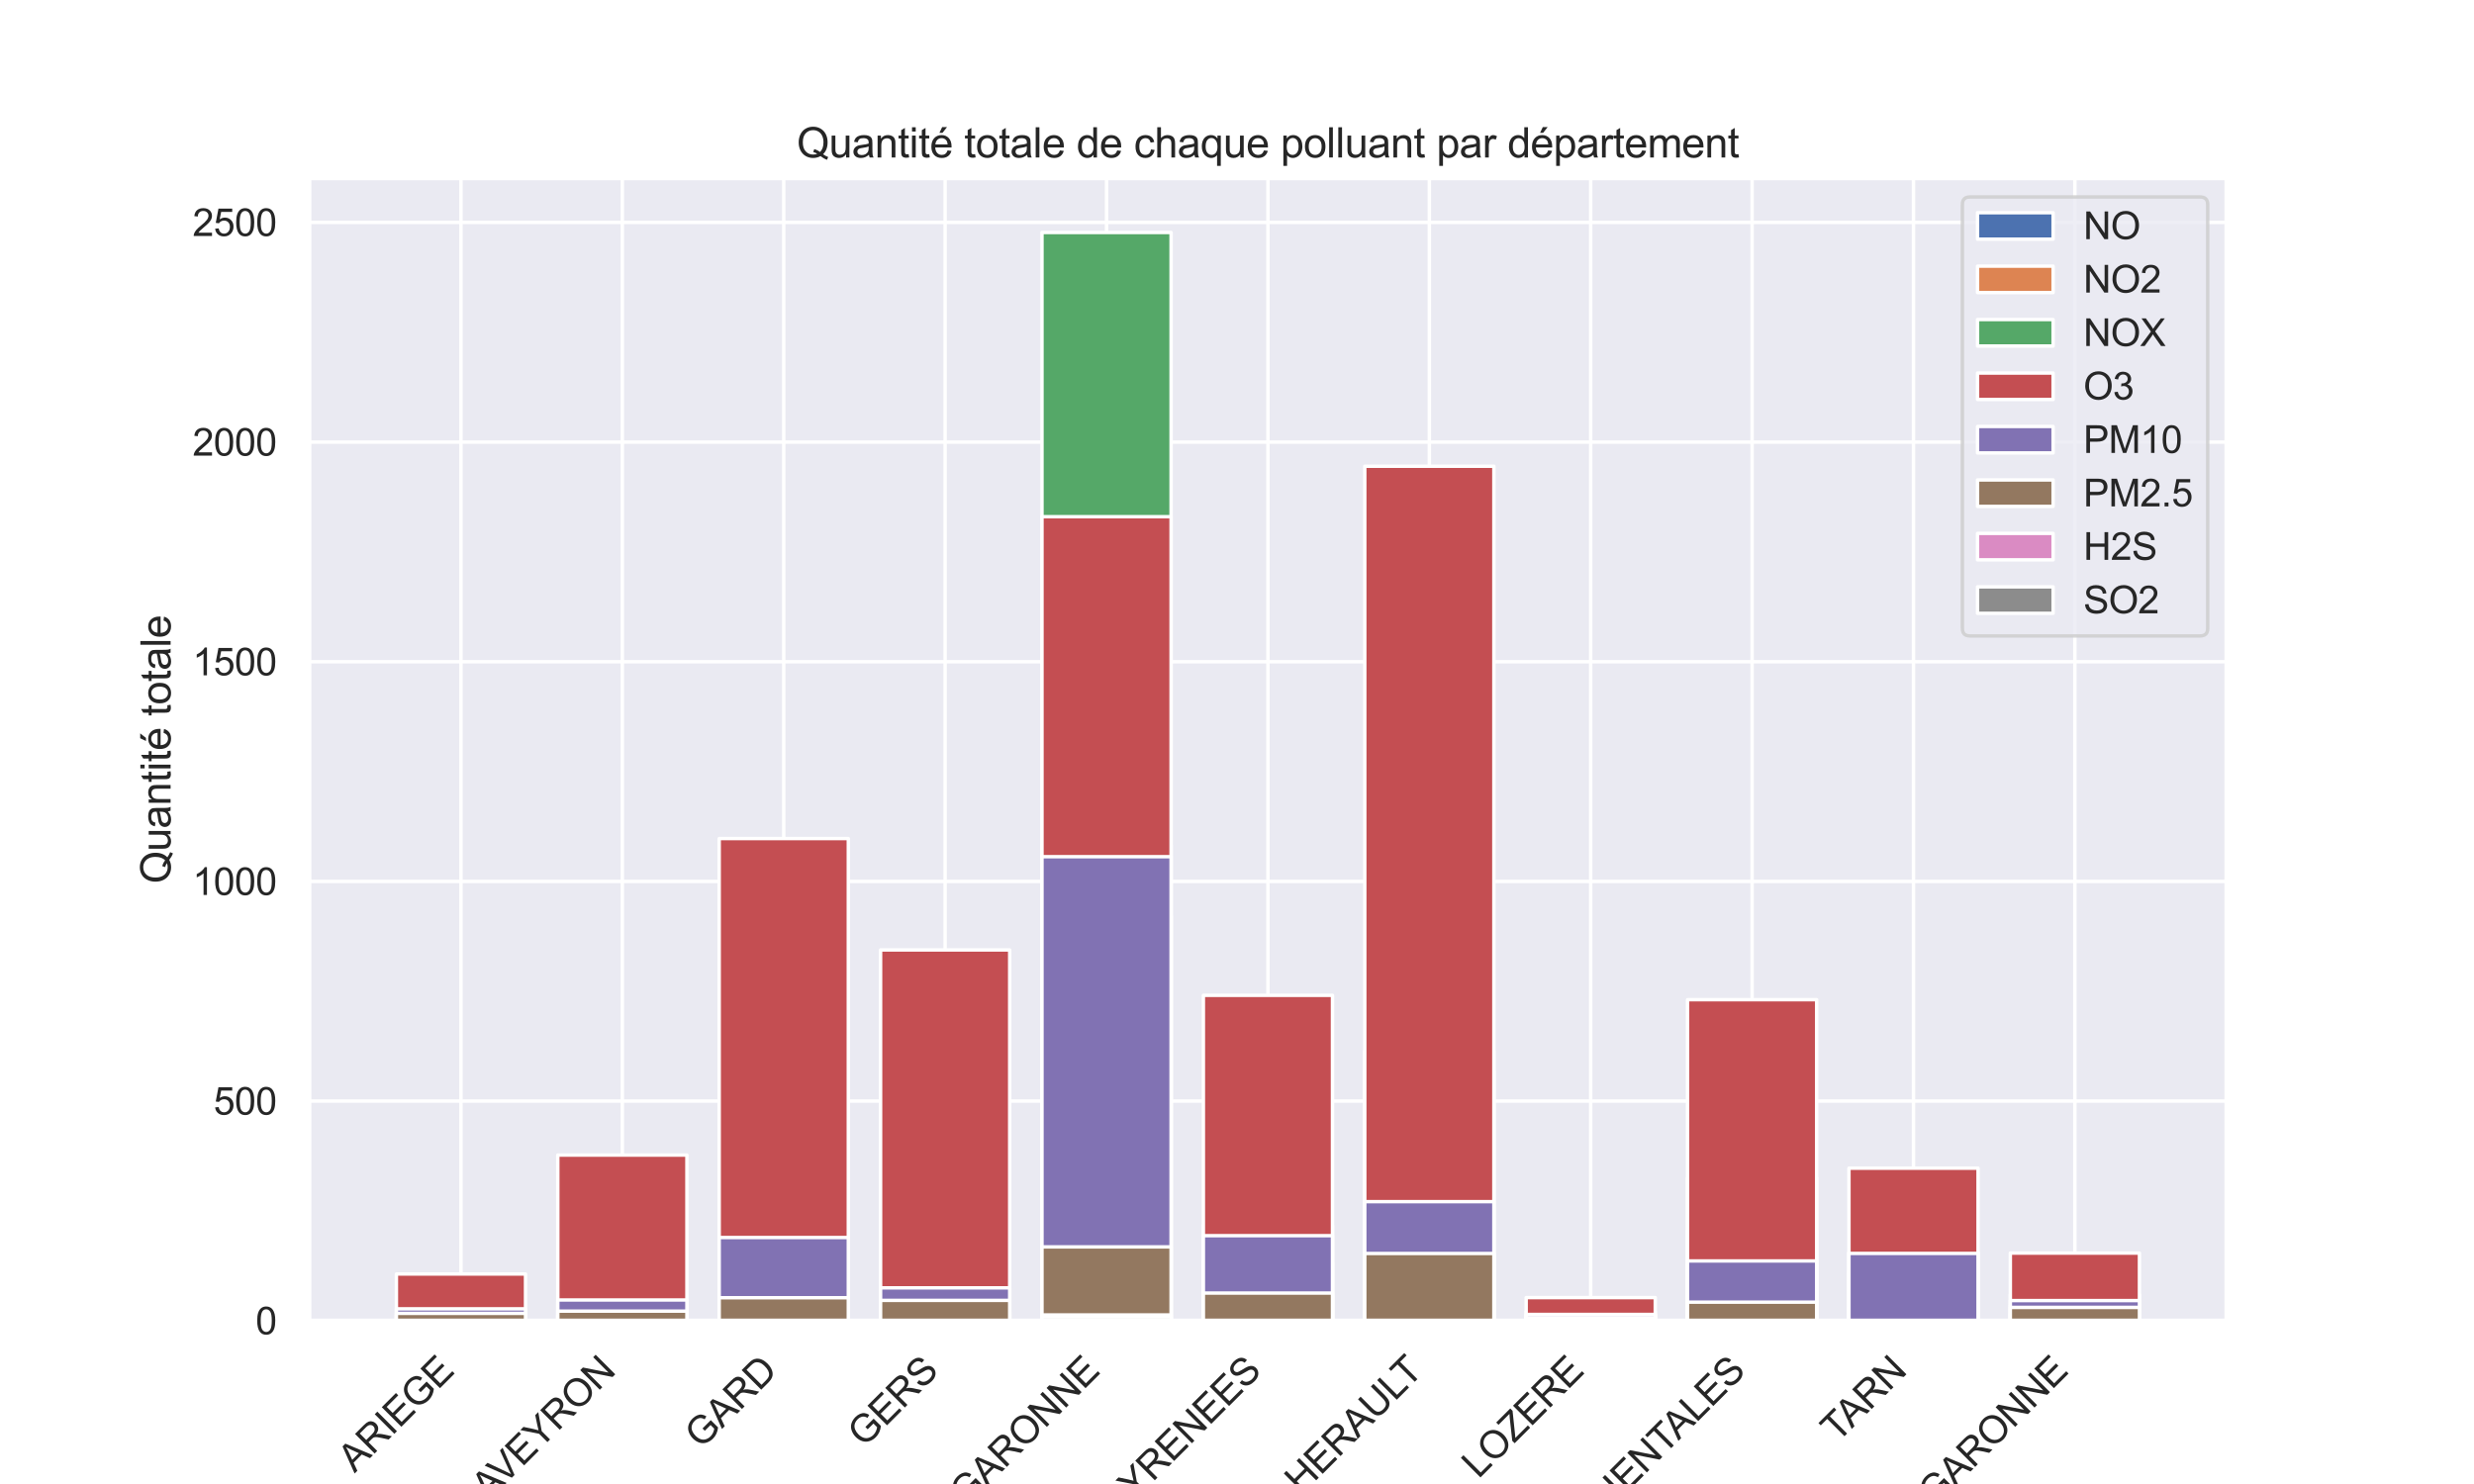 <?xml version="1.0" encoding="utf-8" standalone="no"?>
<!DOCTYPE svg PUBLIC "-//W3C//DTD SVG 1.1//EN"
  "http://www.w3.org/Graphics/SVG/1.1/DTD/svg11.dtd">
<svg xmlns:xlink="http://www.w3.org/1999/xlink" width="720pt" height="432pt" viewBox="0 0 720 432" xmlns="http://www.w3.org/2000/svg" version="1.1">
 <defs>
  <style type="text/css">*{stroke-linejoin: round; stroke-linecap: butt}</style>
 </defs>
 <g id="figure_1">
  <g id="patch_1">
   <path d="M 0 432 
L 720 432 
L 720 0 
L 0 0 
z
" style="fill: #ffffff"/>
  </g>
  <g id="axes_1">
   <g id="patch_2">
    <path d="M 90 384.48 
L 648 384.48 
L 648 51.84 
L 90 51.84 
z
" style="fill: #eaeaf2"/>
   </g>
   <g id="matplotlib.axis_1">
    <g id="xtick_1">
     <g id="line2d_1">
      <path d="M 134.152 384.48 
L 134.152 51.84 
" clip-path="url(#pd32d0c52d3)" style="fill: none; stroke: #ffffff; stroke-linecap: round"/>
     </g>
     <g id="text_1">
      <!-- ARIEGE -->
      <g style="fill: #262626" transform="translate(103.213 428.94) rotate(-45) scale(0.11 -0.11)">
       <defs>
        <path id="ArialMT-41" d="M -9 0 
L 1750 4581 
L 2403 4581 
L 4278 0 
L 3588 0 
L 3053 1388 
L 1138 1388 
L 634 0 
L -9 0 
z
M 1313 1881 
L 2866 1881 
L 2388 3150 
Q 2169 3728 2063 4100 
Q 1975 3659 1816 3225 
L 1313 1881 
z
" transform="scale(0.016)"/>
        <path id="ArialMT-52" d="M 503 0 
L 503 4581 
L 2534 4581 
Q 3147 4581 3465 4457 
Q 3784 4334 3975 4021 
Q 4166 3709 4166 3331 
Q 4166 2844 3850 2509 
Q 3534 2175 2875 2084 
Q 3116 1969 3241 1856 
Q 3506 1613 3744 1247 
L 4541 0 
L 3778 0 
L 3172 953 
Q 2906 1366 2734 1584 
Q 2563 1803 2427 1890 
Q 2291 1978 2150 2013 
Q 2047 2034 1813 2034 
L 1109 2034 
L 1109 0 
L 503 0 
z
M 1109 2559 
L 2413 2559 
Q 2828 2559 3062 2645 
Q 3297 2731 3419 2920 
Q 3541 3109 3541 3331 
Q 3541 3656 3305 3865 
Q 3069 4075 2559 4075 
L 1109 4075 
L 1109 2559 
z
" transform="scale(0.016)"/>
        <path id="ArialMT-49" d="M 597 0 
L 597 4581 
L 1203 4581 
L 1203 0 
L 597 0 
z
" transform="scale(0.016)"/>
        <path id="ArialMT-45" d="M 506 0 
L 506 4581 
L 3819 4581 
L 3819 4041 
L 1113 4041 
L 1113 2638 
L 3647 2638 
L 3647 2100 
L 1113 2100 
L 1113 541 
L 3925 541 
L 3925 0 
L 506 0 
z
" transform="scale(0.016)"/>
        <path id="ArialMT-47" d="M 2638 1797 
L 2638 2334 
L 4578 2338 
L 4578 638 
Q 4131 281 3656 101 
Q 3181 -78 2681 -78 
Q 2006 -78 1454 211 
Q 903 500 622 1047 
Q 341 1594 341 2269 
Q 341 2938 620 3517 
Q 900 4097 1425 4378 
Q 1950 4659 2634 4659 
Q 3131 4659 3532 4498 
Q 3934 4338 4162 4050 
Q 4391 3763 4509 3300 
L 3963 3150 
Q 3859 3500 3706 3700 
Q 3553 3900 3268 4020 
Q 2984 4141 2638 4141 
Q 2222 4141 1919 4014 
Q 1616 3888 1430 3681 
Q 1244 3475 1141 3228 
Q 966 2803 966 2306 
Q 966 1694 1177 1281 
Q 1388 869 1791 669 
Q 2194 469 2647 469 
Q 3041 469 3416 620 
Q 3791 772 3984 944 
L 3984 1797 
L 2638 1797 
z
" transform="scale(0.016)"/>
       </defs>
       <use xlink:href="#ArialMT-41"/>
       <use xlink:href="#ArialMT-52" x="66.699"/>
       <use xlink:href="#ArialMT-49" x="138.916"/>
       <use xlink:href="#ArialMT-45" x="166.699"/>
       <use xlink:href="#ArialMT-47" x="233.398"/>
       <use xlink:href="#ArialMT-45" x="311.182"/>
      </g>
     </g>
    </g>
    <g id="xtick_2">
     <g id="line2d_2">
      <path d="M 181.121 384.48 
L 181.121 51.84 
" clip-path="url(#pd32d0c52d3)" style="fill: none; stroke: #ffffff; stroke-linecap: round"/>
     </g>
     <g id="text_2">
      <!-- AVEYRON -->
      <g style="fill: #262626" transform="translate(142.111 437.012) rotate(-45) scale(0.11 -0.11)">
       <defs>
        <path id="ArialMT-56" d="M 1803 0 
L 28 4581 
L 684 4581 
L 1875 1253 
Q 2019 853 2116 503 
Q 2222 878 2363 1253 
L 3600 4581 
L 4219 4581 
L 2425 0 
L 1803 0 
z
" transform="scale(0.016)"/>
        <path id="ArialMT-59" d="M 1784 0 
L 1784 1941 
L 19 4581 
L 756 4581 
L 1659 3200 
Q 1909 2813 2125 2425 
Q 2331 2784 2625 3234 
L 3513 4581 
L 4219 4581 
L 2391 1941 
L 2391 0 
L 1784 0 
z
" transform="scale(0.016)"/>
        <path id="ArialMT-4f" d="M 309 2231 
Q 309 3372 921 4017 
Q 1534 4663 2503 4663 
Q 3138 4663 3647 4359 
Q 4156 4056 4423 3514 
Q 4691 2972 4691 2284 
Q 4691 1588 4409 1038 
Q 4128 488 3612 205 
Q 3097 -78 2500 -78 
Q 1853 -78 1343 234 
Q 834 547 571 1087 
Q 309 1628 309 2231 
z
M 934 2222 
Q 934 1394 1379 917 
Q 1825 441 2497 441 
Q 3181 441 3623 922 
Q 4066 1403 4066 2288 
Q 4066 2847 3877 3264 
Q 3688 3681 3323 3911 
Q 2959 4141 2506 4141 
Q 1863 4141 1398 3698 
Q 934 3256 934 2222 
z
" transform="scale(0.016)"/>
        <path id="ArialMT-4e" d="M 488 0 
L 488 4581 
L 1109 4581 
L 3516 984 
L 3516 4581 
L 4097 4581 
L 4097 0 
L 3475 0 
L 1069 3600 
L 1069 0 
L 488 0 
z
" transform="scale(0.016)"/>
       </defs>
       <use xlink:href="#ArialMT-41"/>
       <use xlink:href="#ArialMT-56" x="59.324"/>
       <use xlink:href="#ArialMT-45" x="126.023"/>
       <use xlink:href="#ArialMT-59" x="192.723"/>
       <use xlink:href="#ArialMT-52" x="259.422"/>
       <use xlink:href="#ArialMT-4f" x="331.639"/>
       <use xlink:href="#ArialMT-4e" x="409.422"/>
      </g>
     </g>
    </g>
    <g id="xtick_3">
     <g id="line2d_3">
      <path d="M 228.091 384.48 
L 228.091 51.84 
" clip-path="url(#pd32d0c52d3)" style="fill: none; stroke: #ffffff; stroke-linecap: round"/>
     </g>
     <g id="text_3">
      <!-- GARD -->
      <g style="fill: #262626" transform="translate(204.072 422.02) rotate(-45) scale(0.11 -0.11)">
       <defs>
        <path id="ArialMT-44" d="M 494 0 
L 494 4581 
L 2072 4581 
Q 2606 4581 2888 4516 
Q 3281 4425 3559 4188 
Q 3922 3881 4101 3404 
Q 4281 2928 4281 2316 
Q 4281 1794 4159 1391 
Q 4038 988 3847 723 
Q 3656 459 3429 307 
Q 3203 156 2883 78 
Q 2563 0 2147 0 
L 494 0 
z
M 1100 541 
L 2078 541 
Q 2531 541 2789 625 
Q 3047 709 3200 863 
Q 3416 1078 3536 1442 
Q 3656 1806 3656 2325 
Q 3656 3044 3420 3430 
Q 3184 3816 2847 3947 
Q 2603 4041 2063 4041 
L 1100 4041 
L 1100 541 
z
" transform="scale(0.016)"/>
       </defs>
       <use xlink:href="#ArialMT-47"/>
       <use xlink:href="#ArialMT-41" x="77.783"/>
       <use xlink:href="#ArialMT-52" x="144.482"/>
       <use xlink:href="#ArialMT-44" x="216.699"/>
      </g>
     </g>
    </g>
    <g id="xtick_4">
     <g id="line2d_4">
      <path d="M 275.061 384.48 
L 275.061 51.84 
" clip-path="url(#pd32d0c52d3)" style="fill: none; stroke: #ffffff; stroke-linecap: round"/>
     </g>
     <g id="text_4">
      <!-- GERS -->
      <g style="fill: #262626" transform="translate(251.471 421.591) rotate(-45) scale(0.11 -0.11)">
       <defs>
        <path id="ArialMT-53" d="M 288 1472 
L 859 1522 
Q 900 1178 1048 958 
Q 1197 738 1509 602 
Q 1822 466 2213 466 
Q 2559 466 2825 569 
Q 3091 672 3220 851 
Q 3350 1031 3350 1244 
Q 3350 1459 3225 1620 
Q 3100 1781 2813 1891 
Q 2628 1963 1997 2114 
Q 1366 2266 1113 2400 
Q 784 2572 623 2826 
Q 463 3081 463 3397 
Q 463 3744 659 4045 
Q 856 4347 1234 4503 
Q 1613 4659 2075 4659 
Q 2584 4659 2973 4495 
Q 3363 4331 3572 4012 
Q 3781 3694 3797 3291 
L 3216 3247 
Q 3169 3681 2898 3903 
Q 2628 4125 2100 4125 
Q 1550 4125 1298 3923 
Q 1047 3722 1047 3438 
Q 1047 3191 1225 3031 
Q 1400 2872 2139 2705 
Q 2878 2538 3153 2413 
Q 3553 2228 3743 1945 
Q 3934 1663 3934 1294 
Q 3934 928 3725 604 
Q 3516 281 3123 101 
Q 2731 -78 2241 -78 
Q 1619 -78 1198 103 
Q 778 284 539 648 
Q 300 1013 288 1472 
z
" transform="scale(0.016)"/>
       </defs>
       <use xlink:href="#ArialMT-47"/>
       <use xlink:href="#ArialMT-45" x="77.783"/>
       <use xlink:href="#ArialMT-52" x="144.482"/>
       <use xlink:href="#ArialMT-53" x="216.699"/>
      </g>
     </g>
    </g>
    <g id="xtick_5">
     <g id="line2d_5">
      <path d="M 322.03 384.48 
L 322.03 51.84 
" clip-path="url(#pd32d0c52d3)" style="fill: none; stroke: #ffffff; stroke-linecap: round"/>
     </g>
     <g id="text_5">
      <!-- HAUTE-GARONNE -->
      <g style="fill: #262626" transform="translate(252.204 467.828) rotate(-45) scale(0.11 -0.11)">
       <defs>
        <path id="ArialMT-48" d="M 513 0 
L 513 4581 
L 1119 4581 
L 1119 2700 
L 3500 2700 
L 3500 4581 
L 4106 4581 
L 4106 0 
L 3500 0 
L 3500 2159 
L 1119 2159 
L 1119 0 
L 513 0 
z
" transform="scale(0.016)"/>
        <path id="ArialMT-55" d="M 3500 4581 
L 4106 4581 
L 4106 1934 
Q 4106 1244 3950 837 
Q 3794 431 3386 176 
Q 2978 -78 2316 -78 
Q 1672 -78 1262 144 
Q 853 366 678 786 
Q 503 1206 503 1934 
L 503 4581 
L 1109 4581 
L 1109 1938 
Q 1109 1341 1220 1058 
Q 1331 775 1601 622 
Q 1872 469 2263 469 
Q 2931 469 3215 772 
Q 3500 1075 3500 1938 
L 3500 4581 
z
" transform="scale(0.016)"/>
        <path id="ArialMT-54" d="M 1659 0 
L 1659 4041 
L 150 4041 
L 150 4581 
L 3781 4581 
L 3781 4041 
L 2266 4041 
L 2266 0 
L 1659 0 
z
" transform="scale(0.016)"/>
        <path id="ArialMT-2d" d="M 203 1375 
L 203 1941 
L 1931 1941 
L 1931 1375 
L 203 1375 
z
" transform="scale(0.016)"/>
       </defs>
       <use xlink:href="#ArialMT-48"/>
       <use xlink:href="#ArialMT-41" x="72.217"/>
       <use xlink:href="#ArialMT-55" x="138.916"/>
       <use xlink:href="#ArialMT-54" x="211.133"/>
       <use xlink:href="#ArialMT-45" x="272.217"/>
       <use xlink:href="#ArialMT-2d" x="338.916"/>
       <use xlink:href="#ArialMT-47" x="372.217"/>
       <use xlink:href="#ArialMT-41" x="450"/>
       <use xlink:href="#ArialMT-52" x="516.699"/>
       <use xlink:href="#ArialMT-4f" x="588.916"/>
       <use xlink:href="#ArialMT-4e" x="666.699"/>
       <use xlink:href="#ArialMT-4e" x="738.916"/>
       <use xlink:href="#ArialMT-45" x="811.133"/>
      </g>
     </g>
    </g>
    <g id="xtick_6">
     <g id="line2d_6">
      <path d="M 369 384.48 
L 369 51.84 
" clip-path="url(#pd32d0c52d3)" style="fill: none; stroke: #ffffff; stroke-linecap: round"/>
     </g>
     <g id="text_6">
      <!-- HAUTES-PYRENEES -->
      <g style="fill: #262626" transform="translate(290.95 476.052) rotate(-45) scale(0.11 -0.11)">
       <defs>
        <path id="ArialMT-50" d="M 494 0 
L 494 4581 
L 2222 4581 
Q 2678 4581 2919 4538 
Q 3256 4481 3484 4323 
Q 3713 4166 3852 3881 
Q 3991 3597 3991 3256 
Q 3991 2672 3619 2267 
Q 3247 1863 2275 1863 
L 1100 1863 
L 1100 0 
L 494 0 
z
M 1100 2403 
L 2284 2403 
Q 2872 2403 3119 2622 
Q 3366 2841 3366 3238 
Q 3366 3525 3220 3729 
Q 3075 3934 2838 4000 
Q 2684 4041 2272 4041 
L 1100 4041 
L 1100 2403 
z
" transform="scale(0.016)"/>
       </defs>
       <use xlink:href="#ArialMT-48"/>
       <use xlink:href="#ArialMT-41" x="72.217"/>
       <use xlink:href="#ArialMT-55" x="138.916"/>
       <use xlink:href="#ArialMT-54" x="211.133"/>
       <use xlink:href="#ArialMT-45" x="272.217"/>
       <use xlink:href="#ArialMT-53" x="338.916"/>
       <use xlink:href="#ArialMT-2d" x="405.615"/>
       <use xlink:href="#ArialMT-50" x="438.916"/>
       <use xlink:href="#ArialMT-59" x="505.615"/>
       <use xlink:href="#ArialMT-52" x="572.314"/>
       <use xlink:href="#ArialMT-45" x="644.531"/>
       <use xlink:href="#ArialMT-4e" x="711.23"/>
       <use xlink:href="#ArialMT-45" x="783.447"/>
       <use xlink:href="#ArialMT-45" x="850.146"/>
       <use xlink:href="#ArialMT-53" x="916.846"/>
      </g>
     </g>
    </g>
    <g id="xtick_7">
     <g id="line2d_7">
      <path d="M 415.97 384.48 
L 415.97 51.84 
" clip-path="url(#pd32d0c52d3)" style="fill: none; stroke: #ffffff; stroke-linecap: round"/>
     </g>
     <g id="text_7">
      <!-- HERAULT -->
      <g style="fill: #262626" transform="translate(378.693 435.278) rotate(-45) scale(0.11 -0.11)">
       <defs>
        <path id="ArialMT-4c" d="M 469 0 
L 469 4581 
L 1075 4581 
L 1075 541 
L 3331 541 
L 3331 0 
L 469 0 
z
" transform="scale(0.016)"/>
       </defs>
       <use xlink:href="#ArialMT-48"/>
       <use xlink:href="#ArialMT-45" x="72.217"/>
       <use xlink:href="#ArialMT-52" x="138.916"/>
       <use xlink:href="#ArialMT-41" x="211.133"/>
       <use xlink:href="#ArialMT-55" x="277.832"/>
       <use xlink:href="#ArialMT-4c" x="350.049"/>
       <use xlink:href="#ArialMT-54" x="398.289"/>
      </g>
     </g>
    </g>
    <g id="xtick_8">
     <g id="line2d_8">
      <path d="M 462.939 384.48 
L 462.939 51.84 
" clip-path="url(#pd32d0c52d3)" style="fill: none; stroke: #ffffff; stroke-linecap: round"/>
     </g>
     <g id="text_8">
      <!-- LOZERE -->
      <g style="fill: #262626" transform="translate(430.273 430.667) rotate(-45) scale(0.11 -0.11)">
       <defs>
        <path id="ArialMT-5a" d="M 128 0 
L 128 563 
L 2475 3497 
Q 2725 3809 2950 4041 
L 394 4041 
L 394 4581 
L 3675 4581 
L 3675 4041 
L 1103 863 
L 825 541 
L 3750 541 
L 3750 0 
L 128 0 
z
" transform="scale(0.016)"/>
       </defs>
       <use xlink:href="#ArialMT-4c"/>
       <use xlink:href="#ArialMT-4f" x="55.615"/>
       <use xlink:href="#ArialMT-5a" x="133.398"/>
       <use xlink:href="#ArialMT-45" x="194.482"/>
       <use xlink:href="#ArialMT-52" x="261.182"/>
       <use xlink:href="#ArialMT-45" x="333.398"/>
      </g>
     </g>
    </g>
    <g id="xtick_9">
     <g id="line2d_9">
      <path d="M 509.909 384.48 
L 509.909 51.84 
" clip-path="url(#pd32d0c52d3)" style="fill: none; stroke: #ffffff; stroke-linecap: round"/>
     </g>
     <g id="text_9">
      <!-- PYRENEES-ORIENTALES -->
      <g style="fill: #262626" transform="translate(414.708 493.203) rotate(-45) scale(0.11 -0.11)">
       <use xlink:href="#ArialMT-50"/>
       <use xlink:href="#ArialMT-59" x="66.699"/>
       <use xlink:href="#ArialMT-52" x="133.398"/>
       <use xlink:href="#ArialMT-45" x="205.615"/>
       <use xlink:href="#ArialMT-4e" x="272.314"/>
       <use xlink:href="#ArialMT-45" x="344.531"/>
       <use xlink:href="#ArialMT-45" x="411.23"/>
       <use xlink:href="#ArialMT-53" x="477.93"/>
       <use xlink:href="#ArialMT-2d" x="544.629"/>
       <use xlink:href="#ArialMT-4f" x="577.93"/>
       <use xlink:href="#ArialMT-52" x="655.713"/>
       <use xlink:href="#ArialMT-49" x="727.93"/>
       <use xlink:href="#ArialMT-45" x="755.713"/>
       <use xlink:href="#ArialMT-4e" x="822.412"/>
       <use xlink:href="#ArialMT-54" x="894.629"/>
       <use xlink:href="#ArialMT-41" x="948.338"/>
       <use xlink:href="#ArialMT-4c" x="1015.037"/>
       <use xlink:href="#ArialMT-45" x="1070.652"/>
       <use xlink:href="#ArialMT-53" x="1137.352"/>
      </g>
     </g>
    </g>
    <g id="xtick_10">
     <g id="line2d_10">
      <path d="M 556.879 384.48 
L 556.879 51.84 
" clip-path="url(#pd32d0c52d3)" style="fill: none; stroke: #ffffff; stroke-linecap: round"/>
     </g>
     <g id="text_10">
      <!-- TARN -->
      <g style="fill: #262626" transform="translate(534.733 420.147) rotate(-45) scale(0.11 -0.11)">
       <use xlink:href="#ArialMT-54"/>
       <use xlink:href="#ArialMT-41" x="53.709"/>
       <use xlink:href="#ArialMT-52" x="120.408"/>
       <use xlink:href="#ArialMT-4e" x="192.625"/>
      </g>
     </g>
    </g>
    <g id="xtick_11">
     <g id="line2d_11">
      <path d="M 603.848 384.48 
L 603.848 51.84 
" clip-path="url(#pd32d0c52d3)" style="fill: none; stroke: #ffffff; stroke-linecap: round"/>
     </g>
     <g id="text_11">
      <!-- TARN-ET-GARONNE -->
      <g style="fill: #262626" transform="translate(527.683 474.167) rotate(-45) scale(0.11 -0.11)">
       <use xlink:href="#ArialMT-54"/>
       <use xlink:href="#ArialMT-41" x="53.709"/>
       <use xlink:href="#ArialMT-52" x="120.408"/>
       <use xlink:href="#ArialMT-4e" x="192.625"/>
       <use xlink:href="#ArialMT-2d" x="264.842"/>
       <use xlink:href="#ArialMT-45" x="298.143"/>
       <use xlink:href="#ArialMT-54" x="364.842"/>
       <use xlink:href="#ArialMT-2d" x="420.426"/>
       <use xlink:href="#ArialMT-47" x="453.727"/>
       <use xlink:href="#ArialMT-41" x="531.51"/>
       <use xlink:href="#ArialMT-52" x="598.209"/>
       <use xlink:href="#ArialMT-4f" x="670.426"/>
       <use xlink:href="#ArialMT-4e" x="748.209"/>
       <use xlink:href="#ArialMT-4e" x="820.426"/>
       <use xlink:href="#ArialMT-45" x="892.643"/>
      </g>
     </g>
    </g>
    <g id="text_12">
     <!-- Départements -->
     <g style="fill: #262626" transform="translate(331.318 507.385) scale(0.12 -0.12)">
      <defs>
       <path id="ArialMT-e9" d="M 2694 1069 
L 3275 997 
Q 3138 488 2766 206 
Q 2394 -75 1816 -75 
Q 1088 -75 661 373 
Q 234 822 234 1631 
Q 234 2469 665 2931 
Q 1097 3394 1784 3394 
Q 2450 3394 2872 2941 
Q 3294 2488 3294 1666 
Q 3294 1616 3291 1516 
L 816 1516 
Q 847 969 1125 678 
Q 1403 388 1819 388 
Q 2128 388 2347 550 
Q 2566 713 2694 1069 
z
M 847 1978 
L 2700 1978 
Q 2663 2397 2488 2606 
Q 2219 2931 1791 2931 
Q 1403 2931 1139 2672 
Q 875 2413 847 1978 
z
M 1454 3731 
L 1869 4606 
L 2607 4606 
L 1919 3731 
L 1454 3731 
z
" transform="scale(0.016)"/>
       <path id="ArialMT-70" d="M 422 -1272 
L 422 3319 
L 934 3319 
L 934 2888 
Q 1116 3141 1344 3267 
Q 1572 3394 1897 3394 
Q 2322 3394 2647 3175 
Q 2972 2956 3137 2557 
Q 3303 2159 3303 1684 
Q 3303 1175 3120 767 
Q 2938 359 2589 142 
Q 2241 -75 1856 -75 
Q 1575 -75 1351 44 
Q 1128 163 984 344 
L 984 -1272 
L 422 -1272 
z
M 931 1641 
Q 931 1000 1190 694 
Q 1450 388 1819 388 
Q 2194 388 2461 705 
Q 2728 1022 2728 1688 
Q 2728 2322 2467 2637 
Q 2206 2953 1844 2953 
Q 1484 2953 1207 2617 
Q 931 2281 931 1641 
z
" transform="scale(0.016)"/>
       <path id="ArialMT-61" d="M 2588 409 
Q 2275 144 1986 34 
Q 1697 -75 1366 -75 
Q 819 -75 525 192 
Q 231 459 231 875 
Q 231 1119 342 1320 
Q 453 1522 633 1644 
Q 813 1766 1038 1828 
Q 1203 1872 1538 1913 
Q 2219 1994 2541 2106 
Q 2544 2222 2544 2253 
Q 2544 2597 2384 2738 
Q 2169 2928 1744 2928 
Q 1347 2928 1158 2789 
Q 969 2650 878 2297 
L 328 2372 
Q 403 2725 575 2942 
Q 747 3159 1072 3276 
Q 1397 3394 1825 3394 
Q 2250 3394 2515 3294 
Q 2781 3194 2906 3042 
Q 3031 2891 3081 2659 
Q 3109 2516 3109 2141 
L 3109 1391 
Q 3109 606 3145 398 
Q 3181 191 3288 0 
L 2700 0 
Q 2613 175 2588 409 
z
M 2541 1666 
Q 2234 1541 1622 1453 
Q 1275 1403 1131 1340 
Q 988 1278 909 1158 
Q 831 1038 831 891 
Q 831 666 1001 516 
Q 1172 366 1500 366 
Q 1825 366 2078 508 
Q 2331 650 2450 897 
Q 2541 1088 2541 1459 
L 2541 1666 
z
" transform="scale(0.016)"/>
       <path id="ArialMT-72" d="M 416 0 
L 416 3319 
L 922 3319 
L 922 2816 
Q 1116 3169 1280 3281 
Q 1444 3394 1641 3394 
Q 1925 3394 2219 3213 
L 2025 2691 
Q 1819 2813 1613 2813 
Q 1428 2813 1281 2702 
Q 1134 2591 1072 2394 
Q 978 2094 978 1738 
L 978 0 
L 416 0 
z
" transform="scale(0.016)"/>
       <path id="ArialMT-74" d="M 1650 503 
L 1731 6 
Q 1494 -44 1306 -44 
Q 1000 -44 831 53 
Q 663 150 594 308 
Q 525 466 525 972 
L 525 2881 
L 113 2881 
L 113 3319 
L 525 3319 
L 525 4141 
L 1084 4478 
L 1084 3319 
L 1650 3319 
L 1650 2881 
L 1084 2881 
L 1084 941 
Q 1084 700 1114 631 
Q 1144 563 1211 522 
Q 1278 481 1403 481 
Q 1497 481 1650 503 
z
" transform="scale(0.016)"/>
       <path id="ArialMT-65" d="M 2694 1069 
L 3275 997 
Q 3138 488 2766 206 
Q 2394 -75 1816 -75 
Q 1088 -75 661 373 
Q 234 822 234 1631 
Q 234 2469 665 2931 
Q 1097 3394 1784 3394 
Q 2450 3394 2872 2941 
Q 3294 2488 3294 1666 
Q 3294 1616 3291 1516 
L 816 1516 
Q 847 969 1125 678 
Q 1403 388 1819 388 
Q 2128 388 2347 550 
Q 2566 713 2694 1069 
z
M 847 1978 
L 2700 1978 
Q 2663 2397 2488 2606 
Q 2219 2931 1791 2931 
Q 1403 2931 1139 2672 
Q 875 2413 847 1978 
z
" transform="scale(0.016)"/>
       <path id="ArialMT-6d" d="M 422 0 
L 422 3319 
L 925 3319 
L 925 2853 
Q 1081 3097 1340 3245 
Q 1600 3394 1931 3394 
Q 2300 3394 2536 3241 
Q 2772 3088 2869 2813 
Q 3263 3394 3894 3394 
Q 4388 3394 4653 3120 
Q 4919 2847 4919 2278 
L 4919 0 
L 4359 0 
L 4359 2091 
Q 4359 2428 4304 2576 
Q 4250 2725 4106 2815 
Q 3963 2906 3769 2906 
Q 3419 2906 3187 2673 
Q 2956 2441 2956 1928 
L 2956 0 
L 2394 0 
L 2394 2156 
Q 2394 2531 2256 2718 
Q 2119 2906 1806 2906 
Q 1569 2906 1367 2781 
Q 1166 2656 1075 2415 
Q 984 2175 984 1722 
L 984 0 
L 422 0 
z
" transform="scale(0.016)"/>
       <path id="ArialMT-6e" d="M 422 0 
L 422 3319 
L 928 3319 
L 928 2847 
Q 1294 3394 1984 3394 
Q 2284 3394 2536 3286 
Q 2788 3178 2913 3003 
Q 3038 2828 3088 2588 
Q 3119 2431 3119 2041 
L 3119 0 
L 2556 0 
L 2556 2019 
Q 2556 2363 2490 2533 
Q 2425 2703 2258 2804 
Q 2091 2906 1866 2906 
Q 1506 2906 1245 2678 
Q 984 2450 984 1813 
L 984 0 
L 422 0 
z
" transform="scale(0.016)"/>
       <path id="ArialMT-73" d="M 197 991 
L 753 1078 
Q 800 744 1014 566 
Q 1228 388 1613 388 
Q 2000 388 2187 545 
Q 2375 703 2375 916 
Q 2375 1106 2209 1216 
Q 2094 1291 1634 1406 
Q 1016 1563 777 1677 
Q 538 1791 414 1992 
Q 291 2194 291 2438 
Q 291 2659 392 2848 
Q 494 3038 669 3163 
Q 800 3259 1026 3326 
Q 1253 3394 1513 3394 
Q 1903 3394 2198 3281 
Q 2494 3169 2634 2976 
Q 2775 2784 2828 2463 
L 2278 2388 
Q 2241 2644 2061 2787 
Q 1881 2931 1553 2931 
Q 1166 2931 1000 2803 
Q 834 2675 834 2503 
Q 834 2394 903 2306 
Q 972 2216 1119 2156 
Q 1203 2125 1616 2013 
Q 2213 1853 2448 1751 
Q 2684 1650 2818 1456 
Q 2953 1263 2953 975 
Q 2953 694 2789 445 
Q 2625 197 2315 61 
Q 2006 -75 1616 -75 
Q 969 -75 630 194 
Q 291 463 197 991 
z
" transform="scale(0.016)"/>
      </defs>
      <use xlink:href="#ArialMT-44"/>
      <use xlink:href="#ArialMT-e9" x="72.217"/>
      <use xlink:href="#ArialMT-70" x="127.832"/>
      <use xlink:href="#ArialMT-61" x="183.447"/>
      <use xlink:href="#ArialMT-72" x="239.062"/>
      <use xlink:href="#ArialMT-74" x="272.363"/>
      <use xlink:href="#ArialMT-65" x="300.146"/>
      <use xlink:href="#ArialMT-6d" x="355.762"/>
      <use xlink:href="#ArialMT-65" x="439.062"/>
      <use xlink:href="#ArialMT-6e" x="494.678"/>
      <use xlink:href="#ArialMT-74" x="550.293"/>
      <use xlink:href="#ArialMT-73" x="578.076"/>
     </g>
    </g>
   </g>
   <g id="matplotlib.axis_2">
    <g id="ytick_1">
     <g id="line2d_12">
      <path d="M 90 384.48 
L 648 384.48 
" clip-path="url(#pd32d0c52d3)" style="fill: none; stroke: #ffffff; stroke-linecap: round"/>
     </g>
     <g id="text_13">
      <!-- 0 -->
      <g style="fill: #262626" transform="translate(74.383 388.417) scale(0.11 -0.11)">
       <defs>
        <path id="ArialMT-30" d="M 266 2259 
Q 266 3072 433 3567 
Q 600 4063 929 4331 
Q 1259 4600 1759 4600 
Q 2128 4600 2406 4451 
Q 2684 4303 2865 4023 
Q 3047 3744 3150 3342 
Q 3253 2941 3253 2259 
Q 3253 1453 3087 958 
Q 2922 463 2592 192 
Q 2263 -78 1759 -78 
Q 1097 -78 719 397 
Q 266 969 266 2259 
z
M 844 2259 
Q 844 1131 1108 757 
Q 1372 384 1759 384 
Q 2147 384 2411 759 
Q 2675 1134 2675 2259 
Q 2675 3391 2411 3762 
Q 2147 4134 1753 4134 
Q 1366 4134 1134 3806 
Q 844 3388 844 2259 
z
" transform="scale(0.016)"/>
       </defs>
       <use xlink:href="#ArialMT-30"/>
      </g>
     </g>
    </g>
    <g id="ytick_2">
     <g id="line2d_13">
      <path d="M 90 320.534 
L 648 320.534 
" clip-path="url(#pd32d0c52d3)" style="fill: none; stroke: #ffffff; stroke-linecap: round"/>
     </g>
     <g id="text_14">
      <!-- 500 -->
      <g style="fill: #262626" transform="translate(62.149 324.471) scale(0.11 -0.11)">
       <defs>
        <path id="ArialMT-35" d="M 266 1200 
L 856 1250 
Q 922 819 1161 601 
Q 1400 384 1738 384 
Q 2144 384 2425 690 
Q 2706 997 2706 1503 
Q 2706 1984 2436 2262 
Q 2166 2541 1728 2541 
Q 1456 2541 1237 2417 
Q 1019 2294 894 2097 
L 366 2166 
L 809 4519 
L 3088 4519 
L 3088 3981 
L 1259 3981 
L 1013 2750 
Q 1425 3038 1878 3038 
Q 2478 3038 2890 2622 
Q 3303 2206 3303 1553 
Q 3303 931 2941 478 
Q 2500 -78 1738 -78 
Q 1113 -78 717 272 
Q 322 622 266 1200 
z
" transform="scale(0.016)"/>
       </defs>
       <use xlink:href="#ArialMT-35"/>
       <use xlink:href="#ArialMT-30" x="55.615"/>
       <use xlink:href="#ArialMT-30" x="111.23"/>
      </g>
     </g>
    </g>
    <g id="ytick_3">
     <g id="line2d_14">
      <path d="M 90 256.589 
L 648 256.589 
" clip-path="url(#pd32d0c52d3)" style="fill: none; stroke: #ffffff; stroke-linecap: round"/>
     </g>
     <g id="text_15">
      <!-- 1000 -->
      <g style="fill: #262626" transform="translate(56.032 260.525) scale(0.11 -0.11)">
       <defs>
        <path id="ArialMT-31" d="M 2384 0 
L 1822 0 
L 1822 3584 
Q 1619 3391 1289 3197 
Q 959 3003 697 2906 
L 697 3450 
Q 1169 3672 1522 3987 
Q 1875 4303 2022 4600 
L 2384 4600 
L 2384 0 
z
" transform="scale(0.016)"/>
       </defs>
       <use xlink:href="#ArialMT-31"/>
       <use xlink:href="#ArialMT-30" x="55.615"/>
       <use xlink:href="#ArialMT-30" x="111.23"/>
       <use xlink:href="#ArialMT-30" x="166.846"/>
      </g>
     </g>
    </g>
    <g id="ytick_4">
     <g id="line2d_15">
      <path d="M 90 192.643 
L 648 192.643 
" clip-path="url(#pd32d0c52d3)" style="fill: none; stroke: #ffffff; stroke-linecap: round"/>
     </g>
     <g id="text_16">
      <!-- 1500 -->
      <g style="fill: #262626" transform="translate(56.032 196.58) scale(0.11 -0.11)">
       <use xlink:href="#ArialMT-31"/>
       <use xlink:href="#ArialMT-35" x="55.615"/>
       <use xlink:href="#ArialMT-30" x="111.23"/>
       <use xlink:href="#ArialMT-30" x="166.846"/>
      </g>
     </g>
    </g>
    <g id="ytick_5">
     <g id="line2d_16">
      <path d="M 90 128.697 
L 648 128.697 
" clip-path="url(#pd32d0c52d3)" style="fill: none; stroke: #ffffff; stroke-linecap: round"/>
     </g>
     <g id="text_17">
      <!-- 2000 -->
      <g style="fill: #262626" transform="translate(56.032 132.634) scale(0.11 -0.11)">
       <defs>
        <path id="ArialMT-32" d="M 3222 541 
L 3222 0 
L 194 0 
Q 188 203 259 391 
Q 375 700 629 1000 
Q 884 1300 1366 1694 
Q 2113 2306 2375 2664 
Q 2638 3022 2638 3341 
Q 2638 3675 2398 3904 
Q 2159 4134 1775 4134 
Q 1369 4134 1125 3890 
Q 881 3647 878 3216 
L 300 3275 
Q 359 3922 746 4261 
Q 1134 4600 1788 4600 
Q 2447 4600 2831 4234 
Q 3216 3869 3216 3328 
Q 3216 3053 3103 2787 
Q 2991 2522 2730 2228 
Q 2469 1934 1863 1422 
Q 1356 997 1212 845 
Q 1069 694 975 541 
L 3222 541 
z
" transform="scale(0.016)"/>
       </defs>
       <use xlink:href="#ArialMT-32"/>
       <use xlink:href="#ArialMT-30" x="55.615"/>
       <use xlink:href="#ArialMT-30" x="111.23"/>
       <use xlink:href="#ArialMT-30" x="166.846"/>
      </g>
     </g>
    </g>
    <g id="ytick_6">
     <g id="line2d_17">
      <path d="M 90 64.751 
L 648 64.751 
" clip-path="url(#pd32d0c52d3)" style="fill: none; stroke: #ffffff; stroke-linecap: round"/>
     </g>
     <g id="text_18">
      <!-- 2500 -->
      <g style="fill: #262626" transform="translate(56.032 68.688) scale(0.11 -0.11)">
       <use xlink:href="#ArialMT-32"/>
       <use xlink:href="#ArialMT-35" x="55.615"/>
       <use xlink:href="#ArialMT-30" x="111.23"/>
       <use xlink:href="#ArialMT-30" x="166.846"/>
      </g>
     </g>
    </g>
    <g id="text_19">
     <!-- Quantité totale -->
     <g style="fill: #262626" transform="translate(49.647 257.183) rotate(-90) scale(0.12 -0.12)">
      <defs>
       <path id="ArialMT-51" d="M 3966 491 
Q 4388 200 4744 66 
L 4566 -356 
Q 4072 -178 3581 206 
Q 3072 -78 2456 -78 
Q 1834 -78 1328 222 
Q 822 522 548 1065 
Q 275 1609 275 2291 
Q 275 2969 550 3525 
Q 825 4081 1333 4372 
Q 1841 4663 2469 4663 
Q 3103 4663 3612 4361 
Q 4122 4059 4389 3517 
Q 4656 2975 4656 2294 
Q 4656 1728 4484 1276 
Q 4313 825 3966 491 
z
M 2631 1266 
Q 3156 1119 3497 828 
Q 4031 1316 4031 2294 
Q 4031 2850 3842 3265 
Q 3653 3681 3289 3911 
Q 2925 4141 2472 4141 
Q 1794 4141 1347 3677 
Q 900 3213 900 2291 
Q 900 1397 1342 919 
Q 1784 441 2472 441 
Q 2797 441 3084 563 
Q 2800 747 2484 825 
L 2631 1266 
z
" transform="scale(0.016)"/>
       <path id="ArialMT-75" d="M 2597 0 
L 2597 488 
Q 2209 -75 1544 -75 
Q 1250 -75 995 37 
Q 741 150 617 320 
Q 494 491 444 738 
Q 409 903 409 1263 
L 409 3319 
L 972 3319 
L 972 1478 
Q 972 1038 1006 884 
Q 1059 663 1231 536 
Q 1403 409 1656 409 
Q 1909 409 2131 539 
Q 2353 669 2445 892 
Q 2538 1116 2538 1541 
L 2538 3319 
L 3100 3319 
L 3100 0 
L 2597 0 
z
" transform="scale(0.016)"/>
       <path id="ArialMT-69" d="M 425 3934 
L 425 4581 
L 988 4581 
L 988 3934 
L 425 3934 
z
M 425 0 
L 425 3319 
L 988 3319 
L 988 0 
L 425 0 
z
" transform="scale(0.016)"/>
       <path id="ArialMT-20" transform="scale(0.016)"/>
       <path id="ArialMT-6f" d="M 213 1659 
Q 213 2581 725 3025 
Q 1153 3394 1769 3394 
Q 2453 3394 2887 2945 
Q 3322 2497 3322 1706 
Q 3322 1066 3130 698 
Q 2938 331 2570 128 
Q 2203 -75 1769 -75 
Q 1072 -75 642 372 
Q 213 819 213 1659 
z
M 791 1659 
Q 791 1022 1069 705 
Q 1347 388 1769 388 
Q 2188 388 2466 706 
Q 2744 1025 2744 1678 
Q 2744 2294 2464 2611 
Q 2184 2928 1769 2928 
Q 1347 2928 1069 2612 
Q 791 2297 791 1659 
z
" transform="scale(0.016)"/>
       <path id="ArialMT-6c" d="M 409 0 
L 409 4581 
L 972 4581 
L 972 0 
L 409 0 
z
" transform="scale(0.016)"/>
      </defs>
      <use xlink:href="#ArialMT-51"/>
      <use xlink:href="#ArialMT-75" x="77.783"/>
      <use xlink:href="#ArialMT-61" x="133.398"/>
      <use xlink:href="#ArialMT-6e" x="189.014"/>
      <use xlink:href="#ArialMT-74" x="244.629"/>
      <use xlink:href="#ArialMT-69" x="272.412"/>
      <use xlink:href="#ArialMT-74" x="294.629"/>
      <use xlink:href="#ArialMT-e9" x="322.412"/>
      <use xlink:href="#ArialMT-20" x="378.027"/>
      <use xlink:href="#ArialMT-74" x="405.811"/>
      <use xlink:href="#ArialMT-6f" x="433.594"/>
      <use xlink:href="#ArialMT-74" x="489.209"/>
      <use xlink:href="#ArialMT-61" x="516.992"/>
      <use xlink:href="#ArialMT-6c" x="572.607"/>
      <use xlink:href="#ArialMT-65" x="594.824"/>
     </g>
    </g>
   </g>
   <g id="patch_3">
    <path d="M 115.364 384.48 
L 152.939 384.48 
L 152.939 384.096 
L 115.364 384.096 
z
" clip-path="url(#pd32d0c52d3)" style="fill: #4c72b0; stroke: #ffffff; stroke-linejoin: miter"/>
   </g>
   <g id="patch_4">
    <path d="M 162.333 384.48 
L 199.909 384.48 
L 199.909 382.945 
L 162.333 382.945 
z
" clip-path="url(#pd32d0c52d3)" style="fill: #4c72b0; stroke: #ffffff; stroke-linejoin: miter"/>
   </g>
   <g id="patch_5">
    <path d="M 209.303 384.48 
L 246.879 384.48 
L 246.879 384.48 
L 209.303 384.48 
z
" clip-path="url(#pd32d0c52d3)" style="fill: #4c72b0; stroke: #ffffff; stroke-linejoin: miter"/>
   </g>
   <g id="patch_6">
    <path d="M 256.273 384.48 
L 293.848 384.48 
L 293.848 383.971 
L 256.273 383.971 
z
" clip-path="url(#pd32d0c52d3)" style="fill: #4c72b0; stroke: #ffffff; stroke-linejoin: miter"/>
   </g>
   <g id="patch_7">
    <path d="M 303.242 384.48 
L 340.818 384.48 
L 340.818 266.602 
L 303.242 266.602 
z
" clip-path="url(#pd32d0c52d3)" style="fill: #4c72b0; stroke: #ffffff; stroke-linejoin: miter"/>
   </g>
   <g id="patch_8">
    <path d="M 350.212 384.48 
L 387.788 384.48 
L 387.788 377.318 
L 350.212 377.318 
z
" clip-path="url(#pd32d0c52d3)" style="fill: #4c72b0; stroke: #ffffff; stroke-linejoin: miter"/>
   </g>
   <g id="patch_9">
    <path d="M 397.182 384.48 
L 434.758 384.48 
L 434.758 365.616 
L 397.182 365.616 
z
" clip-path="url(#pd32d0c52d3)" style="fill: #4c72b0; stroke: #ffffff; stroke-linejoin: miter"/>
   </g>
   <g id="patch_10">
    <path d="M 444.152 384.48 
L 481.727 384.48 
L 481.727 383.751 
L 444.152 383.751 
z
" clip-path="url(#pd32d0c52d3)" style="fill: #4c72b0; stroke: #ffffff; stroke-linejoin: miter"/>
   </g>
   <g id="patch_11">
    <path d="M 491.121 384.48 
L 528.697 384.48 
L 528.697 368.353 
L 491.121 368.353 
z
" clip-path="url(#pd32d0c52d3)" style="fill: #4c72b0; stroke: #ffffff; stroke-linejoin: miter"/>
   </g>
   <g id="patch_12">
    <path d="M 538.091 384.48 
L 575.667 384.48 
L 575.667 380.515 
L 538.091 380.515 
z
" clip-path="url(#pd32d0c52d3)" style="fill: #4c72b0; stroke: #ffffff; stroke-linejoin: miter"/>
   </g>
   <g id="patch_13">
    <path d="M 585.061 384.48 
L 622.636 384.48 
L 622.636 382.51 
L 585.061 382.51 
z
" clip-path="url(#pd32d0c52d3)" style="fill: #4c72b0; stroke: #ffffff; stroke-linejoin: miter"/>
   </g>
   <g id="patch_14">
    <path d="M 115.364 384.48 
L 152.939 384.48 
L 152.939 383.623 
L 115.364 383.623 
z
" clip-path="url(#pd32d0c52d3)" style="fill: #dd8452; stroke: #ffffff; stroke-linejoin: miter"/>
   </g>
   <g id="patch_15">
    <path d="M 162.333 384.48 
L 199.909 384.48 
L 199.909 381.526 
L 162.333 381.526 
z
" clip-path="url(#pd32d0c52d3)" style="fill: #dd8452; stroke: #ffffff; stroke-linejoin: miter"/>
   </g>
   <g id="patch_16">
    <path d="M 209.303 384.48 
L 246.879 384.48 
L 246.879 352.955 
L 209.303 352.955 
z
" clip-path="url(#pd32d0c52d3)" style="fill: #dd8452; stroke: #ffffff; stroke-linejoin: miter"/>
   </g>
   <g id="patch_17">
    <path d="M 256.273 384.48 
L 293.848 384.48 
L 293.848 382.764 
L 256.273 382.764 
z
" clip-path="url(#pd32d0c52d3)" style="fill: #dd8452; stroke: #ffffff; stroke-linejoin: miter"/>
   </g>
   <g id="patch_18">
    <path d="M 303.242 384.48 
L 340.818 384.48 
L 340.818 246.025 
L 303.242 246.025 
z
" clip-path="url(#pd32d0c52d3)" style="fill: #dd8452; stroke: #ffffff; stroke-linejoin: miter"/>
   </g>
   <g id="patch_19">
    <path d="M 350.212 384.48 
L 387.788 384.48 
L 387.788 367.675 
L 350.212 367.675 
z
" clip-path="url(#pd32d0c52d3)" style="fill: #dd8452; stroke: #ffffff; stroke-linejoin: miter"/>
   </g>
   <g id="patch_20">
    <path d="M 397.182 384.48 
L 434.758 384.48 
L 434.758 311.914 
L 397.182 311.914 
z
" clip-path="url(#pd32d0c52d3)" style="fill: #dd8452; stroke: #ffffff; stroke-linejoin: miter"/>
   </g>
   <g id="patch_21">
    <path d="M 444.152 384.48 
L 481.727 384.48 
L 481.727 382.958 
L 444.152 382.958 
z
" clip-path="url(#pd32d0c52d3)" style="fill: #dd8452; stroke: #ffffff; stroke-linejoin: miter"/>
   </g>
   <g id="patch_22">
    <path d="M 491.121 384.48 
L 528.697 384.48 
L 528.697 358.326 
L 491.121 358.326 
z
" clip-path="url(#pd32d0c52d3)" style="fill: #dd8452; stroke: #ffffff; stroke-linejoin: miter"/>
   </g>
   <g id="patch_23">
    <path d="M 538.091 384.48 
L 575.667 384.48 
L 575.667 370.45 
L 538.091 370.45 
z
" clip-path="url(#pd32d0c52d3)" style="fill: #dd8452; stroke: #ffffff; stroke-linejoin: miter"/>
   </g>
   <g id="patch_24">
    <path d="M 585.061 384.48 
L 622.636 384.48 
L 622.636 379.978 
L 585.061 379.978 
z
" clip-path="url(#pd32d0c52d3)" style="fill: #dd8452; stroke: #ffffff; stroke-linejoin: miter"/>
   </g>
   <g id="patch_25">
    <path d="M 115.364 384.48 
L 152.939 384.48 
L 152.939 383.035 
L 115.364 383.035 
z
" clip-path="url(#pd32d0c52d3)" style="fill: #55a868; stroke: #ffffff; stroke-linejoin: miter"/>
   </g>
   <g id="patch_26">
    <path d="M 162.333 384.48 
L 199.909 384.48 
L 199.909 379.211 
L 162.333 379.211 
z
" clip-path="url(#pd32d0c52d3)" style="fill: #55a868; stroke: #ffffff; stroke-linejoin: miter"/>
   </g>
   <g id="patch_27">
    <path d="M 209.303 384.48 
L 246.879 384.48 
L 246.879 384.48 
L 209.303 384.48 
z
" clip-path="url(#pd32d0c52d3)" style="fill: #55a868; stroke: #ffffff; stroke-linejoin: miter"/>
   </g>
   <g id="patch_28">
    <path d="M 256.273 384.48 
L 293.848 384.48 
L 293.848 381.972 
L 256.273 381.972 
z
" clip-path="url(#pd32d0c52d3)" style="fill: #55a868; stroke: #ffffff; stroke-linejoin: miter"/>
   </g>
   <g id="patch_29">
    <path d="M 303.242 384.48 
L 340.818 384.48 
L 340.818 67.68 
L 303.242 67.68 
z
" clip-path="url(#pd32d0c52d3)" style="fill: #55a868; stroke: #ffffff; stroke-linejoin: miter"/>
   </g>
   <g id="patch_30">
    <path d="M 350.212 384.48 
L 387.788 384.48 
L 387.788 356.728 
L 350.212 356.728 
z
" clip-path="url(#pd32d0c52d3)" style="fill: #55a868; stroke: #ffffff; stroke-linejoin: miter"/>
   </g>
   <g id="patch_31">
    <path d="M 397.182 384.48 
L 434.758 384.48 
L 434.758 306.095 
L 397.182 306.095 
z
" clip-path="url(#pd32d0c52d3)" style="fill: #55a868; stroke: #ffffff; stroke-linejoin: miter"/>
   </g>
   <g id="patch_32">
    <path d="M 444.152 384.48 
L 481.727 384.48 
L 481.727 381.845 
L 444.152 381.845 
z
" clip-path="url(#pd32d0c52d3)" style="fill: #55a868; stroke: #ffffff; stroke-linejoin: miter"/>
   </g>
   <g id="patch_33">
    <path d="M 491.121 384.48 
L 528.697 384.48 
L 528.697 342.928 
L 491.121 342.928 
z
" clip-path="url(#pd32d0c52d3)" style="fill: #55a868; stroke: #ffffff; stroke-linejoin: miter"/>
   </g>
   <g id="patch_34">
    <path d="M 538.091 384.48 
L 575.667 384.48 
L 575.667 364.516 
L 538.091 364.516 
z
" clip-path="url(#pd32d0c52d3)" style="fill: #55a868; stroke: #ffffff; stroke-linejoin: miter"/>
   </g>
   <g id="patch_35">
    <path d="M 585.061 384.48 
L 622.636 384.48 
L 622.636 376.922 
L 585.061 376.922 
z
" clip-path="url(#pd32d0c52d3)" style="fill: #55a868; stroke: #ffffff; stroke-linejoin: miter"/>
   </g>
   <g id="patch_36">
    <path d="M 115.364 384.48 
L 152.939 384.48 
L 152.939 370.872 
L 115.364 370.872 
z
" clip-path="url(#pd32d0c52d3)" style="fill: #c44e52; stroke: #ffffff; stroke-linejoin: miter"/>
   </g>
   <g id="patch_37">
    <path d="M 162.333 384.48 
L 199.909 384.48 
L 199.909 336.252 
L 162.333 336.252 
z
" clip-path="url(#pd32d0c52d3)" style="fill: #c44e52; stroke: #ffffff; stroke-linejoin: miter"/>
   </g>
   <g id="patch_38">
    <path d="M 209.303 384.48 
L 246.879 384.48 
L 246.879 244.106 
L 209.303 244.106 
z
" clip-path="url(#pd32d0c52d3)" style="fill: #c44e52; stroke: #ffffff; stroke-linejoin: miter"/>
   </g>
   <g id="patch_39">
    <path d="M 256.273 384.48 
L 293.848 384.48 
L 293.848 276.54 
L 256.273 276.54 
z
" clip-path="url(#pd32d0c52d3)" style="fill: #c44e52; stroke: #ffffff; stroke-linejoin: miter"/>
   </g>
   <g id="patch_40">
    <path d="M 303.242 384.48 
L 340.818 384.48 
L 340.818 150.413 
L 303.242 150.413 
z
" clip-path="url(#pd32d0c52d3)" style="fill: #c44e52; stroke: #ffffff; stroke-linejoin: miter"/>
   </g>
   <g id="patch_41">
    <path d="M 350.212 384.48 
L 387.788 384.48 
L 387.788 289.738 
L 350.212 289.738 
z
" clip-path="url(#pd32d0c52d3)" style="fill: #c44e52; stroke: #ffffff; stroke-linejoin: miter"/>
   </g>
   <g id="patch_42">
    <path d="M 397.182 384.48 
L 434.758 384.48 
L 434.758 135.718 
L 397.182 135.718 
z
" clip-path="url(#pd32d0c52d3)" style="fill: #c44e52; stroke: #ffffff; stroke-linejoin: miter"/>
   </g>
   <g id="patch_43">
    <path d="M 444.152 384.48 
L 481.727 384.48 
L 481.727 377.74 
L 444.152 377.74 
z
" clip-path="url(#pd32d0c52d3)" style="fill: #c44e52; stroke: #ffffff; stroke-linejoin: miter"/>
   </g>
   <g id="patch_44">
    <path d="M 491.121 384.48 
L 528.697 384.48 
L 528.697 291.017 
L 491.121 291.017 
z
" clip-path="url(#pd32d0c52d3)" style="fill: #c44e52; stroke: #ffffff; stroke-linejoin: miter"/>
   </g>
   <g id="patch_45">
    <path d="M 538.091 384.48 
L 575.667 384.48 
L 575.667 340.063 
L 538.091 340.063 
z
" clip-path="url(#pd32d0c52d3)" style="fill: #c44e52; stroke: #ffffff; stroke-linejoin: miter"/>
   </g>
   <g id="patch_46">
    <path d="M 585.061 384.48 
L 622.636 384.48 
L 622.636 364.772 
L 585.061 364.772 
z
" clip-path="url(#pd32d0c52d3)" style="fill: #c44e52; stroke: #ffffff; stroke-linejoin: miter"/>
   </g>
   <g id="patch_47">
    <path d="M 115.364 384.48 
L 152.939 384.48 
L 152.939 381.001 
L 115.364 381.001 
z
" clip-path="url(#pd32d0c52d3)" style="fill: #8172b3; stroke: #ffffff; stroke-linejoin: miter"/>
   </g>
   <g id="patch_48">
    <path d="M 162.333 384.48 
L 199.909 384.48 
L 199.909 378.431 
L 162.333 378.431 
z
" clip-path="url(#pd32d0c52d3)" style="fill: #8172b3; stroke: #ffffff; stroke-linejoin: miter"/>
   </g>
   <g id="patch_49">
    <path d="M 209.303 384.48 
L 246.879 384.48 
L 246.879 360.257 
L 209.303 360.257 
z
" clip-path="url(#pd32d0c52d3)" style="fill: #8172b3; stroke: #ffffff; stroke-linejoin: miter"/>
   </g>
   <g id="patch_50">
    <path d="M 256.273 384.48 
L 293.848 384.48 
L 293.848 374.901 
L 256.273 374.901 
z
" clip-path="url(#pd32d0c52d3)" style="fill: #8172b3; stroke: #ffffff; stroke-linejoin: miter"/>
   </g>
   <g id="patch_51">
    <path d="M 303.242 384.48 
L 340.818 384.48 
L 340.818 249.388 
L 303.242 249.388 
z
" clip-path="url(#pd32d0c52d3)" style="fill: #8172b3; stroke: #ffffff; stroke-linejoin: miter"/>
   </g>
   <g id="patch_52">
    <path d="M 350.212 384.48 
L 387.788 384.48 
L 387.788 359.72 
L 350.212 359.72 
z
" clip-path="url(#pd32d0c52d3)" style="fill: #8172b3; stroke: #ffffff; stroke-linejoin: miter"/>
   </g>
   <g id="patch_53">
    <path d="M 397.182 384.48 
L 434.758 384.48 
L 434.758 349.809 
L 397.182 349.809 
z
" clip-path="url(#pd32d0c52d3)" style="fill: #8172b3; stroke: #ffffff; stroke-linejoin: miter"/>
   </g>
   <g id="patch_54">
    <path d="M 444.152 384.48 
L 481.727 384.48 
L 481.727 382.638 
L 444.152 382.638 
z
" clip-path="url(#pd32d0c52d3)" style="fill: #8172b3; stroke: #ffffff; stroke-linejoin: miter"/>
   </g>
   <g id="patch_55">
    <path d="M 491.121 384.48 
L 528.697 384.48 
L 528.697 367.074 
L 491.121 367.074 
z
" clip-path="url(#pd32d0c52d3)" style="fill: #8172b3; stroke: #ffffff; stroke-linejoin: miter"/>
   </g>
   <g id="patch_56">
    <path d="M 538.091 384.48 
L 575.667 384.48 
L 575.667 364.874 
L 538.091 364.874 
z
" clip-path="url(#pd32d0c52d3)" style="fill: #8172b3; stroke: #ffffff; stroke-linejoin: miter"/>
   </g>
   <g id="patch_57">
    <path d="M 585.061 384.48 
L 622.636 384.48 
L 622.636 378.61 
L 585.061 378.61 
z
" clip-path="url(#pd32d0c52d3)" style="fill: #8172b3; stroke: #ffffff; stroke-linejoin: miter"/>
   </g>
   <g id="patch_58">
    <path d="M 115.364 384.48 
L 152.939 384.48 
L 152.939 382.331 
L 115.364 382.331 
z
" clip-path="url(#pd32d0c52d3)" style="fill: #937860; stroke: #ffffff; stroke-linejoin: miter"/>
   </g>
   <g id="patch_59">
    <path d="M 162.333 384.48 
L 199.909 384.48 
L 199.909 381.679 
L 162.333 381.679 
z
" clip-path="url(#pd32d0c52d3)" style="fill: #937860; stroke: #ffffff; stroke-linejoin: miter"/>
   </g>
   <g id="patch_60">
    <path d="M 209.303 384.48 
L 246.879 384.48 
L 246.879 377.778 
L 209.303 377.778 
z
" clip-path="url(#pd32d0c52d3)" style="fill: #937860; stroke: #ffffff; stroke-linejoin: miter"/>
   </g>
   <g id="patch_61">
    <path d="M 256.273 384.48 
L 293.848 384.48 
L 293.848 378.546 
L 256.273 378.546 
z
" clip-path="url(#pd32d0c52d3)" style="fill: #937860; stroke: #ffffff; stroke-linejoin: miter"/>
   </g>
   <g id="patch_62">
    <path d="M 303.242 384.48 
L 340.818 384.48 
L 340.818 362.969 
L 303.242 362.969 
z
" clip-path="url(#pd32d0c52d3)" style="fill: #937860; stroke: #ffffff; stroke-linejoin: miter"/>
   </g>
   <g id="patch_63">
    <path d="M 350.212 384.48 
L 387.788 384.48 
L 387.788 376.423 
L 350.212 376.423 
z
" clip-path="url(#pd32d0c52d3)" style="fill: #937860; stroke: #ffffff; stroke-linejoin: miter"/>
   </g>
   <g id="patch_64">
    <path d="M 397.182 384.48 
L 434.758 384.48 
L 434.758 364.887 
L 397.182 364.887 
z
" clip-path="url(#pd32d0c52d3)" style="fill: #937860; stroke: #ffffff; stroke-linejoin: miter"/>
   </g>
   <g id="patch_65">
    <path d="M 444.152 384.48 
L 481.727 384.48 
L 481.727 383.572 
L 444.152 383.572 
z
" clip-path="url(#pd32d0c52d3)" style="fill: #937860; stroke: #ffffff; stroke-linejoin: miter"/>
   </g>
   <g id="patch_66">
    <path d="M 491.121 384.48 
L 528.697 384.48 
L 528.697 379.07 
L 491.121 379.07 
z
" clip-path="url(#pd32d0c52d3)" style="fill: #937860; stroke: #ffffff; stroke-linejoin: miter"/>
   </g>
   <g id="patch_67">
    <path d="M 538.091 384.48 
L 575.667 384.48 
L 575.667 384.48 
L 538.091 384.48 
z
" clip-path="url(#pd32d0c52d3)" style="fill: #937860; stroke: #ffffff; stroke-linejoin: miter"/>
   </g>
   <g id="patch_68">
    <path d="M 585.061 384.48 
L 622.636 384.48 
L 622.636 380.592 
L 585.061 380.592 
z
" clip-path="url(#pd32d0c52d3)" style="fill: #937860; stroke: #ffffff; stroke-linejoin: miter"/>
   </g>
   <g id="patch_69">
    <path d="M 303.242 384.48 
L 340.818 384.48 
L 340.818 382.792 
L 303.242 382.792 
z
" clip-path="url(#pd32d0c52d3)" style="fill: #da8bc3; stroke: #ffffff; stroke-linejoin: miter"/>
   </g>
   <g id="patch_70">
    <path d="M 303.242 384.48 
L 340.818 384.48 
L 340.818 383.393 
L 303.242 383.393 
z
" clip-path="url(#pd32d0c52d3)" style="fill: #8c8c8c; stroke: #ffffff; stroke-linejoin: miter"/>
   </g>
   <g id="patch_71">
    <path d="M 90 384.48 
L 90 51.84 
" style="fill: none; stroke: #ffffff; stroke-width: 1.25; stroke-linejoin: miter; stroke-linecap: square"/>
   </g>
   <g id="patch_72">
    <path d="M 648 384.48 
L 648 51.84 
" style="fill: none; stroke: #ffffff; stroke-width: 1.25; stroke-linejoin: miter; stroke-linecap: square"/>
   </g>
   <g id="patch_73">
    <path d="M 90 384.48 
L 648 384.48 
" style="fill: none; stroke: #ffffff; stroke-width: 1.25; stroke-linejoin: miter; stroke-linecap: square"/>
   </g>
   <g id="patch_74">
    <path d="M 90 51.84 
L 648 51.84 
" style="fill: none; stroke: #ffffff; stroke-width: 1.25; stroke-linejoin: miter; stroke-linecap: square"/>
   </g>
   <g id="text_20">
    <!-- Quantité totale de chaque polluant par département -->
    <g style="fill: #262626" transform="translate(231.914 45.84) scale(0.12 -0.12)">
     <defs>
      <path id="ArialMT-64" d="M 2575 0 
L 2575 419 
Q 2259 -75 1647 -75 
Q 1250 -75 917 144 
Q 584 363 401 755 
Q 219 1147 219 1656 
Q 219 2153 384 2558 
Q 550 2963 881 3178 
Q 1213 3394 1622 3394 
Q 1922 3394 2156 3267 
Q 2391 3141 2538 2938 
L 2538 4581 
L 3097 4581 
L 3097 0 
L 2575 0 
z
M 797 1656 
Q 797 1019 1065 703 
Q 1334 388 1700 388 
Q 2069 388 2326 689 
Q 2584 991 2584 1609 
Q 2584 2291 2321 2609 
Q 2059 2928 1675 2928 
Q 1300 2928 1048 2622 
Q 797 2316 797 1656 
z
" transform="scale(0.016)"/>
      <path id="ArialMT-63" d="M 2588 1216 
L 3141 1144 
Q 3050 572 2676 248 
Q 2303 -75 1759 -75 
Q 1078 -75 664 370 
Q 250 816 250 1647 
Q 250 2184 428 2587 
Q 606 2991 970 3192 
Q 1334 3394 1763 3394 
Q 2303 3394 2647 3120 
Q 2991 2847 3088 2344 
L 2541 2259 
Q 2463 2594 2264 2762 
Q 2066 2931 1784 2931 
Q 1359 2931 1093 2626 
Q 828 2322 828 1663 
Q 828 994 1084 691 
Q 1341 388 1753 388 
Q 2084 388 2306 591 
Q 2528 794 2588 1216 
z
" transform="scale(0.016)"/>
      <path id="ArialMT-68" d="M 422 0 
L 422 4581 
L 984 4581 
L 984 2938 
Q 1378 3394 1978 3394 
Q 2347 3394 2619 3248 
Q 2891 3103 3008 2847 
Q 3125 2591 3125 2103 
L 3125 0 
L 2563 0 
L 2563 2103 
Q 2563 2525 2380 2717 
Q 2197 2909 1863 2909 
Q 1613 2909 1392 2779 
Q 1172 2650 1078 2428 
Q 984 2206 984 1816 
L 984 0 
L 422 0 
z
" transform="scale(0.016)"/>
      <path id="ArialMT-71" d="M 2538 -1272 
L 2538 353 
Q 2406 169 2170 47 
Q 1934 -75 1669 -75 
Q 1078 -75 651 397 
Q 225 869 225 1691 
Q 225 2191 398 2587 
Q 572 2984 901 3189 
Q 1231 3394 1625 3394 
Q 2241 3394 2594 2875 
L 2594 3319 
L 3100 3319 
L 3100 -1272 
L 2538 -1272 
z
M 803 1669 
Q 803 1028 1072 708 
Q 1341 388 1716 388 
Q 2075 388 2334 692 
Q 2594 997 2594 1619 
Q 2594 2281 2320 2615 
Q 2047 2950 1678 2950 
Q 1313 2950 1058 2639 
Q 803 2328 803 1669 
z
" transform="scale(0.016)"/>
     </defs>
     <use xlink:href="#ArialMT-51"/>
     <use xlink:href="#ArialMT-75" x="77.783"/>
     <use xlink:href="#ArialMT-61" x="133.398"/>
     <use xlink:href="#ArialMT-6e" x="189.014"/>
     <use xlink:href="#ArialMT-74" x="244.629"/>
     <use xlink:href="#ArialMT-69" x="272.412"/>
     <use xlink:href="#ArialMT-74" x="294.629"/>
     <use xlink:href="#ArialMT-e9" x="322.412"/>
     <use xlink:href="#ArialMT-20" x="378.027"/>
     <use xlink:href="#ArialMT-74" x="405.811"/>
     <use xlink:href="#ArialMT-6f" x="433.594"/>
     <use xlink:href="#ArialMT-74" x="489.209"/>
     <use xlink:href="#ArialMT-61" x="516.992"/>
     <use xlink:href="#ArialMT-6c" x="572.607"/>
     <use xlink:href="#ArialMT-65" x="594.824"/>
     <use xlink:href="#ArialMT-20" x="650.439"/>
     <use xlink:href="#ArialMT-64" x="678.223"/>
     <use xlink:href="#ArialMT-65" x="733.838"/>
     <use xlink:href="#ArialMT-20" x="789.453"/>
     <use xlink:href="#ArialMT-63" x="817.236"/>
     <use xlink:href="#ArialMT-68" x="867.236"/>
     <use xlink:href="#ArialMT-61" x="922.852"/>
     <use xlink:href="#ArialMT-71" x="978.467"/>
     <use xlink:href="#ArialMT-75" x="1034.082"/>
     <use xlink:href="#ArialMT-65" x="1089.697"/>
     <use xlink:href="#ArialMT-20" x="1145.312"/>
     <use xlink:href="#ArialMT-70" x="1173.096"/>
     <use xlink:href="#ArialMT-6f" x="1228.711"/>
     <use xlink:href="#ArialMT-6c" x="1284.326"/>
     <use xlink:href="#ArialMT-6c" x="1306.543"/>
     <use xlink:href="#ArialMT-75" x="1328.76"/>
     <use xlink:href="#ArialMT-61" x="1384.375"/>
     <use xlink:href="#ArialMT-6e" x="1439.99"/>
     <use xlink:href="#ArialMT-74" x="1495.605"/>
     <use xlink:href="#ArialMT-20" x="1523.389"/>
     <use xlink:href="#ArialMT-70" x="1551.172"/>
     <use xlink:href="#ArialMT-61" x="1606.787"/>
     <use xlink:href="#ArialMT-72" x="1662.402"/>
     <use xlink:href="#ArialMT-20" x="1695.703"/>
     <use xlink:href="#ArialMT-64" x="1723.486"/>
     <use xlink:href="#ArialMT-e9" x="1779.102"/>
     <use xlink:href="#ArialMT-70" x="1834.717"/>
     <use xlink:href="#ArialMT-61" x="1890.332"/>
     <use xlink:href="#ArialMT-72" x="1945.947"/>
     <use xlink:href="#ArialMT-74" x="1979.248"/>
     <use xlink:href="#ArialMT-65" x="2007.031"/>
     <use xlink:href="#ArialMT-6d" x="2062.646"/>
     <use xlink:href="#ArialMT-65" x="2145.947"/>
     <use xlink:href="#ArialMT-6e" x="2201.562"/>
     <use xlink:href="#ArialMT-74" x="2257.178"/>
    </g>
   </g>
   <g id="legend_1">
    <g id="patch_75">
     <path d="M 573.31 185.119 
L 640.3 185.119 
Q 642.5 185.119 642.5 182.919 
L 642.5 59.54 
Q 642.5 57.34 640.3 57.34 
L 573.31 57.34 
Q 571.11 57.34 571.11 59.54 
L 571.11 182.919 
Q 571.11 185.119 573.31 185.119 
z
" style="fill: #eaeaf2; opacity: 0.8; stroke: #cccccc; stroke-linejoin: miter"/>
    </g>
    <g id="patch_76">
     <path d="M 575.51 69.614 
L 597.51 69.614 
L 597.51 61.914 
L 575.51 61.914 
z
" style="fill: #4c72b0; stroke: #ffffff; stroke-linejoin: miter"/>
    </g>
    <g id="text_21">
     <!-- NO -->
     <g style="fill: #262626" transform="translate(606.31 69.614) scale(0.11 -0.11)">
      <use xlink:href="#ArialMT-4e"/>
      <use xlink:href="#ArialMT-4f" x="72.217"/>
     </g>
    </g>
    <g id="patch_77">
     <path d="M 575.51 85.173 
L 597.51 85.173 
L 597.51 77.473 
L 575.51 77.473 
z
" style="fill: #dd8452; stroke: #ffffff; stroke-linejoin: miter"/>
    </g>
    <g id="text_22">
     <!-- NO2 -->
     <g style="fill: #262626" transform="translate(606.31 85.173) scale(0.11 -0.11)">
      <use xlink:href="#ArialMT-4e"/>
      <use xlink:href="#ArialMT-4f" x="72.217"/>
      <use xlink:href="#ArialMT-32" x="150"/>
     </g>
    </g>
    <g id="patch_78">
     <path d="M 575.51 100.733 
L 597.51 100.733 
L 597.51 93.033 
L 575.51 93.033 
z
" style="fill: #55a868; stroke: #ffffff; stroke-linejoin: miter"/>
    </g>
    <g id="text_23">
     <!-- NOX -->
     <g style="fill: #262626" transform="translate(606.31 100.733) scale(0.11 -0.11)">
      <defs>
       <path id="ArialMT-58" d="M 28 0 
L 1800 2388 
L 238 4581 
L 959 4581 
L 1791 3406 
Q 2050 3041 2159 2844 
Q 2313 3094 2522 3366 
L 3444 4581 
L 4103 4581 
L 2494 2422 
L 4228 0 
L 3478 0 
L 2325 1634 
Q 2228 1775 2125 1941 
Q 1972 1691 1906 1597 
L 756 0 
L 28 0 
z
" transform="scale(0.016)"/>
      </defs>
      <use xlink:href="#ArialMT-4e"/>
      <use xlink:href="#ArialMT-4f" x="72.217"/>
      <use xlink:href="#ArialMT-58" x="150"/>
     </g>
    </g>
    <g id="patch_79">
     <path d="M 575.51 116.293 
L 597.51 116.293 
L 597.51 108.593 
L 575.51 108.593 
z
" style="fill: #c44e52; stroke: #ffffff; stroke-linejoin: miter"/>
    </g>
    <g id="text_24">
     <!-- O3 -->
     <g style="fill: #262626" transform="translate(606.31 116.293) scale(0.11 -0.11)">
      <defs>
       <path id="ArialMT-33" d="M 269 1209 
L 831 1284 
Q 928 806 1161 595 
Q 1394 384 1728 384 
Q 2125 384 2398 659 
Q 2672 934 2672 1341 
Q 2672 1728 2419 1979 
Q 2166 2231 1775 2231 
Q 1616 2231 1378 2169 
L 1441 2663 
Q 1497 2656 1531 2656 
Q 1891 2656 2178 2843 
Q 2466 3031 2466 3422 
Q 2466 3731 2256 3934 
Q 2047 4138 1716 4138 
Q 1388 4138 1169 3931 
Q 950 3725 888 3313 
L 325 3413 
Q 428 3978 793 4289 
Q 1159 4600 1703 4600 
Q 2078 4600 2393 4439 
Q 2709 4278 2876 4000 
Q 3044 3722 3044 3409 
Q 3044 3113 2884 2869 
Q 2725 2625 2413 2481 
Q 2819 2388 3044 2092 
Q 3269 1797 3269 1353 
Q 3269 753 2831 336 
Q 2394 -81 1725 -81 
Q 1122 -81 723 278 
Q 325 638 269 1209 
z
" transform="scale(0.016)"/>
      </defs>
      <use xlink:href="#ArialMT-4f"/>
      <use xlink:href="#ArialMT-33" x="77.783"/>
     </g>
    </g>
    <g id="patch_80">
     <path d="M 575.51 131.853 
L 597.51 131.853 
L 597.51 124.153 
L 575.51 124.153 
z
" style="fill: #8172b3; stroke: #ffffff; stroke-linejoin: miter"/>
    </g>
    <g id="text_25">
     <!-- PM10 -->
     <g style="fill: #262626" transform="translate(606.31 131.853) scale(0.11 -0.11)">
      <defs>
       <path id="ArialMT-4d" d="M 475 0 
L 475 4581 
L 1388 4581 
L 2472 1338 
Q 2622 884 2691 659 
Q 2769 909 2934 1394 
L 4031 4581 
L 4847 4581 
L 4847 0 
L 4263 0 
L 4263 3834 
L 2931 0 
L 2384 0 
L 1059 3900 
L 1059 0 
L 475 0 
z
" transform="scale(0.016)"/>
      </defs>
      <use xlink:href="#ArialMT-50"/>
      <use xlink:href="#ArialMT-4d" x="66.699"/>
      <use xlink:href="#ArialMT-31" x="150"/>
      <use xlink:href="#ArialMT-30" x="205.615"/>
     </g>
    </g>
    <g id="patch_81">
     <path d="M 575.51 147.413 
L 597.51 147.413 
L 597.51 139.713 
L 575.51 139.713 
z
" style="fill: #937860; stroke: #ffffff; stroke-linejoin: miter"/>
    </g>
    <g id="text_26">
     <!-- PM2.5 -->
     <g style="fill: #262626" transform="translate(606.31 147.413) scale(0.11 -0.11)">
      <defs>
       <path id="ArialMT-2e" d="M 581 0 
L 581 641 
L 1222 641 
L 1222 0 
L 581 0 
z
" transform="scale(0.016)"/>
      </defs>
      <use xlink:href="#ArialMT-50"/>
      <use xlink:href="#ArialMT-4d" x="66.699"/>
      <use xlink:href="#ArialMT-32" x="150"/>
      <use xlink:href="#ArialMT-2e" x="205.615"/>
      <use xlink:href="#ArialMT-35" x="233.398"/>
     </g>
    </g>
    <g id="patch_82">
     <path d="M 575.51 162.973 
L 597.51 162.973 
L 597.51 155.273 
L 575.51 155.273 
z
" style="fill: #da8bc3; stroke: #ffffff; stroke-linejoin: miter"/>
    </g>
    <g id="text_27">
     <!-- H2S -->
     <g style="fill: #262626" transform="translate(606.31 162.973) scale(0.11 -0.11)">
      <use xlink:href="#ArialMT-48"/>
      <use xlink:href="#ArialMT-32" x="72.217"/>
      <use xlink:href="#ArialMT-53" x="127.832"/>
     </g>
    </g>
    <g id="patch_83">
     <path d="M 575.51 178.532 
L 597.51 178.532 
L 597.51 170.833 
L 575.51 170.833 
z
" style="fill: #8c8c8c; stroke: #ffffff; stroke-linejoin: miter"/>
    </g>
    <g id="text_28">
     <!-- SO2 -->
     <g style="fill: #262626" transform="translate(606.31 178.532) scale(0.11 -0.11)">
      <use xlink:href="#ArialMT-53"/>
      <use xlink:href="#ArialMT-4f" x="66.699"/>
      <use xlink:href="#ArialMT-32" x="144.482"/>
     </g>
    </g>
   </g>
  </g>
 </g>
 <defs>
  <clipPath id="pd32d0c52d3">
   <rect x="90" y="51.84" width="558" height="332.64"/>
  </clipPath>
 </defs>
</svg>
